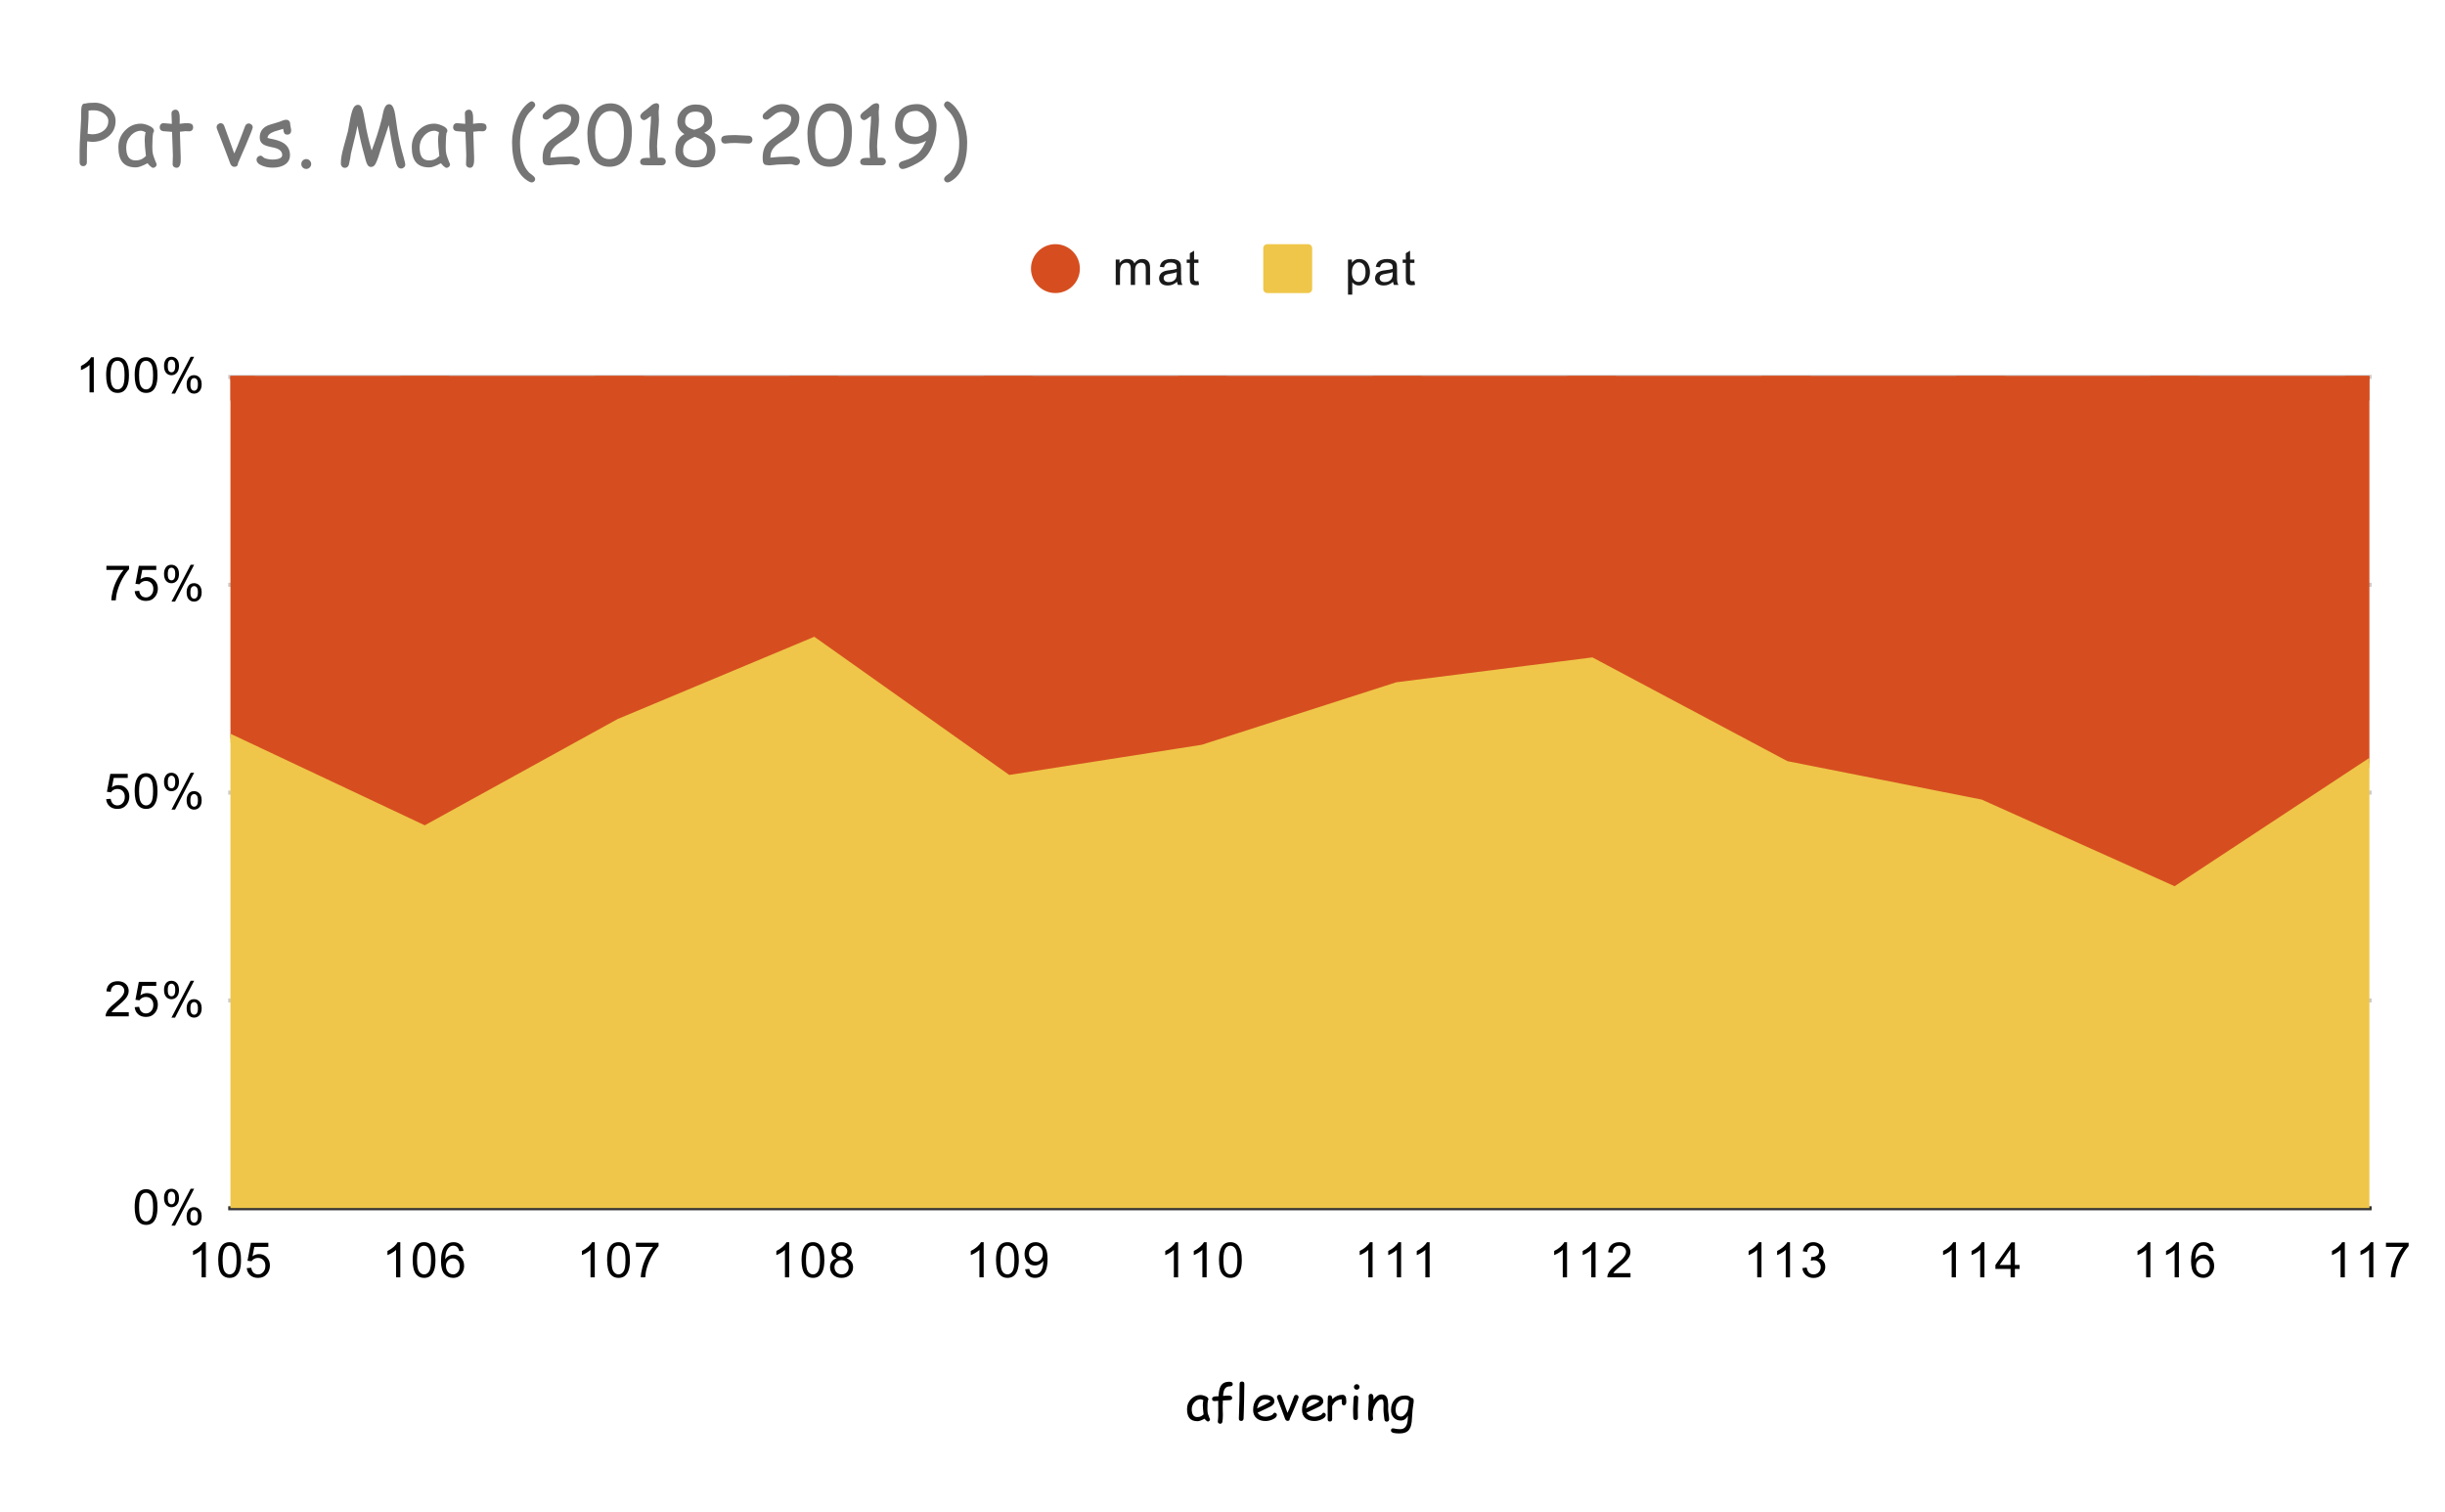 <svg version="1.1" viewBox="0.0 0.0 600.0 371.0" fill="none" stroke="none" stroke-linecap="square" stroke-miterlimit="10" width="600" height="371" xmlns:xlink="http://www.w3.org/1999/xlink" xmlns="http://www.w3.org/2000/svg"><path fill="#ffffff" d="M0 0L600.0 0L600.0 371.0L0 371.0L0 0Z" fill-rule="nonzero"/><path stroke="#333333" stroke-width="1.0" stroke-linecap="butt" d="M56.5 296.5L581.5 296.5" fill-rule="nonzero"/><path stroke="#cccccc" stroke-width="1.0" stroke-linecap="butt" d="M56.5 245.5L581.5 245.5" fill-rule="nonzero"/><path stroke="#cccccc" stroke-width="1.0" stroke-linecap="butt" d="M56.5 194.5L581.5 194.5" fill-rule="nonzero"/><path stroke="#cccccc" stroke-width="1.0" stroke-linecap="butt" d="M56.5 143.5L581.5 143.5" fill-rule="nonzero"/><path stroke="#cccccc" stroke-width="1.0" stroke-linecap="butt" d="M56.5 92.5L581.5 92.5" fill-rule="nonzero"/><clipPath id="id_0"><path d="M56.55 92.283L581.45 92.283L581.45 296.45L56.55 296.45L56.55 92.283Z" clip-rule="nonzero"/></clipPath><path fill="#efc649" clip-path="url(#id_0)" d="M56.55 181.16L104.268 203.647L151.986 177.359L199.705 157.396L247.423 191.218L295.141 183.742L342.859 168.412L390.577 162.353L438.295 187.738L486.014 197.179L533.732 218.608L581.45 187.176L581.45 296.45L533.732 296.45L486.014 296.45L438.295 296.45L390.577 296.45L342.859 296.45L295.141 296.45L247.423 296.45L199.705 296.45L151.986 296.45L104.268 296.45L56.55 296.45Z" fill-rule="nonzero"/><path fill="#d64e20" clip-path="url(#id_0)" d="M56.55 92.283L104.268 92.283L151.986 92.283L199.705 92.283L247.423 92.283L295.141 92.283L342.859 92.283L390.577 92.283L438.295 92.283L486.014 92.283L533.732 92.283L581.45 92.283L581.45 187.176L533.732 218.608L486.014 197.179L438.295 187.738L390.577 162.353L342.859 168.412L295.141 183.742L247.423 191.218L199.705 157.396L151.986 177.359L104.268 203.647L56.55 181.16Z" fill-rule="nonzero"/><path stroke="#efc649" stroke-width="2.0" stroke-linecap="butt" clip-path="url(#id_0)" d="M56.55 181.16L104.268 203.647L151.986 177.359L199.705 157.396L247.423 191.218L295.141 183.742L342.859 168.412L390.577 162.353L438.295 187.738L486.014 197.179L533.732 218.608L581.45 187.176" fill-rule="nonzero"/><path stroke="#d64e20" stroke-width="2.0" stroke-linecap="butt" clip-path="url(#id_0)" d="M56.55 92.283L104.268 92.283L151.986 92.283L199.705 92.283L247.423 92.283L295.141 92.283L342.859 92.283L390.577 92.283L438.295 92.283L486.014 92.283L533.732 92.283L581.45 92.283" fill-rule="nonzero"/><path fill="#000000" fill-opacity="0.0" clip-path="url(#id_0)" d="M59.55 181.16C59.55 182.816 58.207 184.16 56.55 184.16C54.893 184.16 53.55 182.816 53.55 181.16C53.55 179.503 54.893 178.16 56.55 178.16C58.207 178.16 59.55 179.503 59.55 181.16Z" fill-rule="nonzero"/><path fill="#000000" fill-opacity="0.0" clip-path="url(#id_0)" d="M107.268 203.647C107.268 205.304 105.925 206.647 104.268 206.647C102.611 206.647 101.268 205.304 101.268 203.647C101.268 201.99 102.611 200.647 104.268 200.647C105.925 200.647 107.268 201.99 107.268 203.647Z" fill-rule="nonzero"/><path fill="#000000" fill-opacity="0.0" clip-path="url(#id_0)" d="M154.986 177.359C154.986 179.016 153.643 180.359 151.986 180.359C150.33 180.359 148.986 179.016 148.986 177.359C148.986 175.702 150.33 174.359 151.986 174.359C153.643 174.359 154.986 175.702 154.986 177.359Z" fill-rule="nonzero"/><path fill="#000000" fill-opacity="0.0" clip-path="url(#id_0)" d="M202.705 157.396C202.705 159.053 201.361 160.396 199.705 160.396C198.048 160.396 196.705 159.053 196.705 157.396C196.705 155.739 198.048 154.396 199.705 154.396C201.361 154.396 202.705 155.739 202.705 157.396Z" fill-rule="nonzero"/><path fill="#000000" fill-opacity="0.0" clip-path="url(#id_0)" d="M250.423 191.218C250.423 192.874 249.08 194.218 247.423 194.218C245.766 194.218 244.423 192.874 244.423 191.218C244.423 189.561 245.766 188.218 247.423 188.218C249.08 188.218 250.423 189.561 250.423 191.218Z" fill-rule="nonzero"/><path fill="#000000" fill-opacity="0.0" clip-path="url(#id_0)" d="M298.141 183.742C298.141 185.398 296.798 186.742 295.141 186.742C293.484 186.742 292.141 185.398 292.141 183.742C292.141 182.085 293.484 180.742 295.141 180.742C296.798 180.742 298.141 182.085 298.141 183.742Z" fill-rule="nonzero"/><path fill="#000000" fill-opacity="0.0" clip-path="url(#id_0)" d="M345.859 168.412C345.859 170.069 344.516 171.412 342.859 171.412C341.202 171.412 339.859 170.069 339.859 168.412C339.859 166.755 341.202 165.412 342.859 165.412C344.516 165.412 345.859 166.755 345.859 168.412Z" fill-rule="nonzero"/><path fill="#000000" fill-opacity="0.0" clip-path="url(#id_0)" d="M393.577 162.353C393.577 164.01 392.234 165.353 390.577 165.353C388.92 165.353 387.577 164.01 387.577 162.353C387.577 160.696 388.92 159.353 390.577 159.353C392.234 159.353 393.577 160.696 393.577 162.353Z" fill-rule="nonzero"/><path fill="#000000" fill-opacity="0.0" clip-path="url(#id_0)" d="M441.295 187.738C441.295 189.395 439.952 190.738 438.295 190.738C436.639 190.738 435.295 189.395 435.295 187.738C435.295 186.081 436.639 184.738 438.295 184.738C439.952 184.738 441.295 186.081 441.295 187.738Z" fill-rule="nonzero"/><path fill="#000000" fill-opacity="0.0" clip-path="url(#id_0)" d="M489.014 197.179C489.014 198.836 487.671 200.179 486.014 200.179C484.357 200.179 483.014 198.836 483.014 197.179C483.014 195.522 484.357 194.179 486.014 194.179C487.671 194.179 489.014 195.522 489.014 197.179Z" fill-rule="nonzero"/><path fill="#000000" fill-opacity="0.0" clip-path="url(#id_0)" d="M536.732 218.608C536.732 220.265 535.389 221.608 533.732 221.608C532.075 221.608 530.732 220.265 530.732 218.608C530.732 216.951 532.075 215.608 533.732 215.608C535.389 215.608 536.732 216.951 536.732 218.608Z" fill-rule="nonzero"/><path fill="#000000" fill-opacity="0.0" clip-path="url(#id_0)" d="M584.45 187.176C584.45 188.833 583.107 190.176 581.45 190.176C579.793 190.176 578.45 188.833 578.45 187.176C578.45 185.519 579.793 184.176 581.45 184.176C583.107 184.176 584.45 185.519 584.45 187.176Z" fill-rule="nonzero"/><path fill="#d64e20" clip-path="url(#id_0)" d="M62.55 92.283C62.55 95.597 59.864 98.283 56.55 98.283C53.236 98.283 50.55 95.597 50.55 92.283C50.55 88.97 53.236 86.283 56.55 86.283C59.864 86.283 62.55 88.97 62.55 92.283Z" fill-rule="nonzero"/><path fill="#d64e20" clip-path="url(#id_0)" d="M110.268 92.283C110.268 95.597 107.582 98.283 104.268 98.283C100.954 98.283 98.268 95.597 98.268 92.283C98.268 88.97 100.954 86.283 104.268 86.283C107.582 86.283 110.268 88.97 110.268 92.283Z" fill-rule="nonzero"/><path fill="#d64e20" clip-path="url(#id_0)" d="M157.986 92.283C157.986 95.597 155.3 98.283 151.986 98.283C148.673 98.283 145.986 95.597 145.986 92.283C145.986 88.97 148.673 86.283 151.986 86.283C155.3 86.283 157.986 88.97 157.986 92.283Z" fill-rule="nonzero"/><path fill="#d64e20" clip-path="url(#id_0)" d="M205.705 92.283C205.705 95.597 203.018 98.283 199.705 98.283C196.391 98.283 193.705 95.597 193.705 92.283C193.705 88.97 196.391 86.283 199.705 86.283C203.018 86.283 205.705 88.97 205.705 92.283Z" fill-rule="nonzero"/><path fill="#d64e20" clip-path="url(#id_0)" d="M253.423 92.283C253.423 95.597 250.736 98.283 247.423 98.283C244.109 98.283 241.423 95.597 241.423 92.283C241.423 88.97 244.109 86.283 247.423 86.283C250.736 86.283 253.423 88.97 253.423 92.283Z" fill-rule="nonzero"/><path fill="#d64e20" clip-path="url(#id_0)" d="M301.141 92.283C301.141 95.597 298.455 98.283 295.141 98.283C291.827 98.283 289.141 95.597 289.141 92.283C289.141 88.97 291.827 86.283 295.141 86.283C298.455 86.283 301.141 88.97 301.141 92.283Z" fill-rule="nonzero"/><path fill="#d64e20" clip-path="url(#id_0)" d="M348.859 92.283C348.859 95.597 346.173 98.283 342.859 98.283C339.545 98.283 336.859 95.597 336.859 92.283C336.859 88.97 339.545 86.283 342.859 86.283C346.173 86.283 348.859 88.97 348.859 92.283Z" fill-rule="nonzero"/><path fill="#d64e20" clip-path="url(#id_0)" d="M396.577 92.283C396.577 95.597 393.891 98.283 390.577 98.283C387.264 98.283 384.577 95.597 384.577 92.283C384.577 88.97 387.264 86.283 390.577 86.283C393.891 86.283 396.577 88.97 396.577 92.283Z" fill-rule="nonzero"/><path fill="#d64e20" clip-path="url(#id_0)" d="M444.295 92.283C444.295 95.597 441.609 98.283 438.295 98.283C434.982 98.283 432.295 95.597 432.295 92.283C432.295 88.97 434.982 86.283 438.295 86.283C441.609 86.283 444.295 88.97 444.295 92.283Z" fill-rule="nonzero"/><path fill="#d64e20" clip-path="url(#id_0)" d="M492.014 92.283C492.014 95.597 489.327 98.283 486.014 98.283C482.7 98.283 480.014 95.597 480.014 92.283C480.014 88.97 482.7 86.283 486.014 86.283C489.327 86.283 492.014 88.97 492.014 92.283Z" fill-rule="nonzero"/><path fill="#d64e20" clip-path="url(#id_0)" d="M539.732 92.283C539.732 95.597 537.046 98.283 533.732 98.283C530.418 98.283 527.732 95.597 527.732 92.283C527.732 88.97 530.418 86.283 533.732 86.283C537.046 86.283 539.732 88.97 539.732 92.283Z" fill-rule="nonzero"/><path fill="#d64e20" clip-path="url(#id_0)" d="M587.45 92.283C587.45 95.597 584.764 98.283 581.45 98.283C578.136 98.283 575.45 95.597 575.45 92.283C575.45 88.97 578.136 86.283 581.45 86.283C584.764 86.283 587.45 88.97 587.45 92.283Z" fill-rule="nonzero"/><path fill="#000000" d="M296.391 348.841Q296.281 348.841 295.984 348.575Q295.719 348.341 295.594 348.153Q295.031 348.45 294.594 348.606Q294.172 348.762 293.891 348.762Q292.516 348.762 291.891 347.997Q291.297 347.262 291.297 345.762Q291.297 344.341 292.266 343.341Q293.25 342.325 294.609 342.325Q295.109 342.325 295.75 342.591Q296.547 342.919 296.547 343.387Q296.547 343.544 296.422 343.669Q296.375 343.887 296.328 344.403Q296.297 344.903 296.297 345.7Q296.297 346.434 296.391 346.856Q296.453 347.106 296.766 347.887Q296.812 347.997 296.906 348.2L296.938 348.294Q296.938 348.528 296.766 348.684Q296.609 348.841 296.391 348.841ZM295.172 344.762Q295.172 344.512 295.203 344.216Q295.234 343.919 295.297 343.591Q295.078 343.481 294.922 343.434Q294.781 343.372 294.688 343.372Q293.766 343.372 293.109 344.122Q292.453 344.856 292.453 345.825Q292.453 346.778 292.797 347.262Q293.141 347.747 293.812 347.747Q294.375 347.747 294.766 347.528Q294.984 347.419 295.359 347.091Q295.172 345.544 295.172 344.762ZM301.75 340.216Q300.328 340.216 300.172 342.184L300.141 342.544Q301.141 342.466 301.438 342.466Q302.375 342.466 302.375 343.059Q302.375 343.481 301.906 343.575Q301.719 343.606 301.438 343.606Q301.172 343.591 300.094 343.669L300.047 345.012Q300.047 345.372 300.062 346.106Q300.094 346.825 300.094 347.184Q300.094 348.294 299.969 348.919Q299.859 349.387 299.422 349.387Q299.188 349.387 299.016 349.231Q298.844 349.075 298.844 348.841Q298.844 348.794 298.859 348.731Q298.969 347.966 298.969 347.059L298.953 345.466L298.953 343.762Q298.219 343.825 298.031 343.825Q297.438 343.825 297.438 343.262Q297.438 342.684 298.469 342.653L299.031 342.637Q299.047 342.309 299.109 341.747Q299.266 340.434 299.766 339.825Q300.375 339.075 301.672 339.075Q302.516 339.075 302.516 339.653Q302.516 340.216 301.75 340.216ZM305.297 343.841L305.219 346.762Q305.219 347.216 305.172 348.122Q305.109 348.7 304.594 348.7Q304.016 348.7 304.016 348.106Q304.016 347.387 304.078 345.981Q304.156 344.559 304.156 343.841Q304.156 342.919 304.172 341.731Q304.203 340.528 304.203 339.606Q304.203 339.028 304.781 339.028Q305.359 339.028 305.359 339.606Q305.359 340.528 305.328 341.731Q305.297 342.919 305.297 343.841ZM310.547 348.716Q309.234 348.716 308.406 348.059Q307.516 347.325 307.516 346.012Q307.516 344.481 308.25 343.45Q309.047 342.325 310.391 342.325Q311.359 342.325 311.984 342.653Q312.734 343.059 312.734 343.903Q312.734 344.481 312.078 344.966Q311.781 345.169 310.828 345.622L308.594 346.684Q308.922 347.169 309.406 347.419Q309.906 347.653 310.547 347.653Q310.953 347.653 311.5 347.512Q312.188 347.309 312.391 346.997Q312.594 346.684 312.812 346.684Q313.031 346.684 313.188 346.841Q313.344 346.997 313.344 347.2Q313.344 347.856 312.297 348.325Q311.406 348.716 310.547 348.716ZM310.391 343.387Q309.672 343.387 309.203 343.934Q308.734 344.481 308.5 345.606L310.297 344.747Q311.359 344.231 311.812 343.856Q311.297 343.387 310.391 343.387ZM316.516 348.137Q316.5 348.684 315.984 348.684Q315.562 348.684 315.359 348.184L314.469 345.794L313.422 343.106Q313.359 342.966 313.359 342.841Q313.359 342.606 313.547 342.434Q313.734 342.262 313.969 342.262Q314.312 342.262 314.469 342.622L315.953 346.716Q316.406 345.778 317.062 343.997Q317.219 343.528 317.562 342.669Q317.75 342.294 318.078 342.294Q318.328 342.294 318.5 342.466Q318.688 342.637 318.688 342.872Q318.688 343.091 317.719 345.372L316.516 348.137ZM322.547 348.716Q321.234 348.716 320.406 348.059Q319.516 347.325 319.516 346.012Q319.516 344.481 320.25 343.45Q321.047 342.325 322.391 342.325Q323.359 342.325 323.984 342.653Q324.734 343.059 324.734 343.903Q324.734 344.481 324.078 344.966Q323.781 345.169 322.828 345.622L320.594 346.684Q320.922 347.169 321.406 347.419Q321.906 347.653 322.547 347.653Q322.953 347.653 323.5 347.512Q324.188 347.309 324.391 346.997Q324.594 346.684 324.812 346.684Q325.031 346.684 325.188 346.841Q325.344 346.997 325.344 347.2Q325.344 347.856 324.297 348.325Q323.406 348.716 322.547 348.716ZM322.391 343.387Q321.672 343.387 321.203 343.934Q320.734 344.481 320.5 345.606L322.297 344.747Q323.359 344.231 323.812 343.856Q323.297 343.387 322.391 343.387ZM330.375 344.122Q330.328 344.856 329.781 344.856Q329.281 344.856 329.281 344.278Q329.281 344.153 329.266 343.856L329.25 343.372Q328.328 343.481 327.766 343.887Q327.25 344.278 326.906 345.044L326.906 348.247Q326.906 348.841 326.328 348.841Q325.812 348.841 325.812 348.247L325.812 344.137Q325.812 343.95 325.828 343.559Q325.844 343.169 325.844 342.981Q325.844 342.387 326.359 342.387Q326.938 342.387 326.938 343.356Q328.062 342.278 329.438 342.278Q329.906 342.278 330.141 342.637Q330.375 342.981 330.375 343.716Q330.375 344.012 330.375 344.122ZM332.938 341.028Q332.656 341.028 332.453 340.841Q332.25 340.637 332.25 340.356Q332.25 340.075 332.453 339.872Q332.656 339.669 332.938 339.669Q333.219 339.669 333.422 339.872Q333.625 340.075 333.625 340.356Q333.625 340.637 333.422 340.841Q333.219 341.028 332.938 341.028ZM333.203 345.794Q333.203 346.137 333.219 346.841Q333.234 347.544 333.234 347.887Q333.234 348.153 333.078 348.325Q332.922 348.481 332.672 348.481Q332.406 348.481 332.25 348.325Q332.094 348.153 332.094 347.887Q332.094 347.544 332.062 346.841Q332.047 346.137 332.047 345.794Q332.047 345.231 332.109 344.419Q332.172 343.591 332.172 343.044Q332.172 342.778 332.328 342.622Q332.484 342.45 332.734 342.45Q333.0 342.45 333.156 342.622Q333.312 342.778 333.312 343.044Q333.312 343.591 333.25 344.419Q333.203 345.231 333.203 345.794ZM340.312 348.872Q339.812 348.872 339.734 348.309L339.578 347.028Q339.5 346.341 339.5 345.747Q339.5 345.591 339.516 345.2Q339.531 344.794 339.531 344.637Q339.531 343.372 339.062 343.372Q338.406 343.372 337.812 344.153Q337.281 344.856 336.969 345.934Q336.953 346.169 336.922 346.512Q336.875 346.809 336.875 347.091Q336.875 347.262 336.906 347.622Q336.953 347.966 336.953 348.137Q336.953 348.403 336.781 348.559Q336.625 348.731 336.375 348.731Q336.125 348.731 335.953 348.559Q335.797 348.403 335.797 348.137Q335.797 347.966 335.766 347.622Q335.734 347.262 335.734 347.091Q335.734 346.481 335.812 345.419Q335.891 344.341 335.891 343.731Q335.891 343.544 335.875 343.184Q335.859 342.809 335.859 342.622Q335.859 342.372 336.016 342.216Q336.188 342.044 336.438 342.044Q336.969 342.044 337.031 342.809L337.047 343.497Q338.031 342.184 339.062 342.184Q340.0 342.184 340.375 343.012Q340.625 343.559 340.656 344.637L340.656 345.231L340.641 345.778Q340.641 346.262 340.766 347.044Q340.891 347.809 340.891 348.278Q340.891 348.544 340.719 348.7Q340.562 348.872 340.312 348.872ZM346.641 345.919L346.5 347.887Q346.469 349.059 346.266 349.809Q346.0 350.762 345.422 351.216Q344.719 351.762 343.391 351.762Q342.609 351.762 342.078 351.653Q341.344 351.497 341.344 351.044Q341.344 350.512 341.844 350.512Q342.062 350.512 342.547 350.622Q343.047 350.731 343.641 350.716Q344.766 350.7 345.203 349.622Q345.484 348.903 345.5 347.419Q345.172 348.012 344.734 348.309Q344.312 348.591 343.75 348.591Q342.688 348.591 342.016 347.872Q341.359 347.153 341.359 345.997Q341.359 344.419 342.266 343.45Q343.203 342.45 344.812 342.45Q345.359 342.45 345.719 342.591Q346.094 342.731 346.297 343.012Q346.922 343.028 346.922 343.716Q346.922 344.122 346.797 344.825Q346.656 345.637 346.641 345.919ZM344.75 343.387Q343.641 343.387 343.031 344.153Q342.484 344.841 342.484 345.919Q342.484 346.762 342.812 347.2Q343.141 347.622 343.781 347.622Q344.375 347.622 344.922 346.95Q345.438 346.341 345.5 345.731Q345.625 345.091 345.766 343.747Q345.531 343.559 345.281 343.481Q345.031 343.387 344.75 343.387Z" fill-rule="nonzero"/><path fill="#000000" d="M33.05 296.216Q33.05 294.684 33.362 293.762Q33.675 292.825 34.284 292.325Q34.909 291.825 35.847 291.825Q36.534 291.825 37.05 292.106Q37.581 292.387 37.925 292.919Q38.269 293.434 38.456 294.184Q38.644 294.934 38.644 296.216Q38.644 297.731 38.331 298.653Q38.034 299.575 37.409 300.091Q36.8 300.591 35.847 300.591Q34.612 300.591 33.894 299.7Q33.05 298.637 33.05 296.216ZM34.128 296.216Q34.128 298.325 34.628 299.028Q35.128 299.731 35.847 299.731Q36.581 299.731 37.066 299.028Q37.566 298.325 37.566 296.216Q37.566 294.091 37.066 293.403Q36.581 292.7 35.831 292.7Q35.112 292.7 34.675 293.309Q34.128 294.091 34.128 296.216ZM40.253 293.919Q40.253 292.997 40.706 292.356Q41.175 291.716 42.05 291.716Q42.862 291.716 43.394 292.294Q43.925 292.872 43.925 293.981Q43.925 295.075 43.378 295.669Q42.847 296.247 42.066 296.247Q41.284 296.247 40.769 295.669Q40.253 295.091 40.253 293.919ZM42.081 292.434Q41.691 292.434 41.425 292.778Q41.175 293.122 41.175 294.028Q41.175 294.856 41.425 295.2Q41.691 295.528 42.081 295.528Q42.487 295.528 42.737 295.184Q43.003 294.841 43.003 293.95Q43.003 293.106 42.737 292.778Q42.472 292.434 42.081 292.434ZM42.081 300.762L46.784 291.716L47.644 291.716L42.956 300.762L42.081 300.762ZM45.8 298.434Q45.8 297.512 46.253 296.872Q46.722 296.231 47.612 296.231Q48.425 296.231 48.956 296.809Q49.487 297.372 49.487 298.497Q49.487 299.591 48.941 300.184Q48.409 300.762 47.612 300.762Q46.847 300.762 46.316 300.184Q45.8 299.606 45.8 298.434ZM47.644 296.95Q47.237 296.95 46.972 297.294Q46.722 297.637 46.722 298.544Q46.722 299.356 46.987 299.7Q47.253 300.044 47.644 300.044Q48.034 300.044 48.3 299.7Q48.566 299.356 48.566 298.45Q48.566 297.622 48.3 297.294Q48.034 296.95 47.644 296.95Z" fill-rule="nonzero"/><path fill="#000000" d="M31.597 248.393L31.597 249.408L25.909 249.408Q25.909 249.033 26.034 248.674Q26.253 248.096 26.722 247.533Q27.206 246.971 28.113 246.236Q29.519 245.08 30.003 244.408Q30.503 243.736 30.503 243.143Q30.503 242.518 30.05 242.096Q29.597 241.658 28.878 241.658Q28.113 241.658 27.659 242.111Q27.206 242.565 27.191 243.377L26.113 243.268Q26.222 242.049 26.941 241.424Q27.675 240.783 28.909 240.783Q30.144 240.783 30.863 241.471Q31.581 242.158 31.581 243.174Q31.581 243.69 31.363 244.19Q31.159 244.674 30.659 245.236Q30.175 245.783 29.05 246.736Q28.097 247.533 27.816 247.83Q27.55 248.111 27.378 248.393L31.597 248.393ZM33.05 247.158L34.159 247.065Q34.284 247.877 34.722 248.283Q35.175 248.69 35.816 248.69Q36.566 248.69 37.097 248.111Q37.628 247.533 37.628 246.596Q37.628 245.69 37.112 245.174Q36.612 244.643 35.784 244.643Q35.284 244.643 34.862 244.877Q34.456 245.111 34.222 245.471L33.237 245.346L34.066 240.94L38.347 240.94L38.347 241.94L34.909 241.94L34.456 244.252Q35.222 243.705 36.066 243.705Q37.191 243.705 37.956 244.486Q38.737 245.268 38.737 246.502Q38.737 247.658 38.066 248.518Q37.237 249.549 35.816 249.549Q34.644 249.549 33.894 248.893Q33.159 248.236 33.05 247.158ZM40.253 242.877Q40.253 241.955 40.706 241.315Q41.175 240.674 42.05 240.674Q42.862 240.674 43.394 241.252Q43.925 241.83 43.925 242.94Q43.925 244.033 43.378 244.627Q42.847 245.205 42.066 245.205Q41.284 245.205 40.769 244.627Q40.253 244.049 40.253 242.877ZM42.081 241.393Q41.691 241.393 41.425 241.736Q41.175 242.08 41.175 242.986Q41.175 243.815 41.425 244.158Q41.691 244.486 42.081 244.486Q42.487 244.486 42.737 244.143Q43.003 243.799 43.003 242.908Q43.003 242.065 42.737 241.736Q42.472 241.393 42.081 241.393ZM42.081 249.721L46.784 240.674L47.644 240.674L42.956 249.721L42.081 249.721ZM45.8 247.393Q45.8 246.471 46.253 245.83Q46.722 245.19 47.612 245.19Q48.425 245.19 48.956 245.768Q49.487 246.33 49.487 247.455Q49.487 248.549 48.941 249.143Q48.409 249.721 47.612 249.721Q46.847 249.721 46.316 249.143Q45.8 248.565 45.8 247.393ZM47.644 245.908Q47.237 245.908 46.972 246.252Q46.722 246.596 46.722 247.502Q46.722 248.315 46.987 248.658Q47.253 249.002 47.644 249.002Q48.034 249.002 48.3 248.658Q48.566 248.315 48.566 247.408Q48.566 246.58 48.3 246.252Q48.034 245.908 47.644 245.908Z" fill-rule="nonzero"/><path fill="#000000" d="M26.05 196.117L27.159 196.023Q27.284 196.835 27.722 197.242Q28.175 197.648 28.816 197.648Q29.566 197.648 30.097 197.07Q30.628 196.492 30.628 195.554Q30.628 194.648 30.113 194.132Q29.613 193.601 28.784 193.601Q28.284 193.601 27.863 193.835Q27.456 194.07 27.222 194.429L26.238 194.304L27.066 189.898L31.347 189.898L31.347 190.898L27.909 190.898L27.456 193.21Q28.222 192.664 29.066 192.664Q30.191 192.664 30.956 193.445Q31.738 194.226 31.738 195.46Q31.738 196.617 31.066 197.476Q30.238 198.507 28.816 198.507Q27.644 198.507 26.894 197.851Q26.159 197.195 26.05 196.117ZM33.05 194.132Q33.05 192.601 33.362 191.679Q33.675 190.742 34.284 190.242Q34.909 189.742 35.847 189.742Q36.534 189.742 37.05 190.023Q37.581 190.304 37.925 190.835Q38.269 191.351 38.456 192.101Q38.644 192.851 38.644 194.132Q38.644 195.648 38.331 196.57Q38.034 197.492 37.409 198.007Q36.8 198.507 35.847 198.507Q34.612 198.507 33.894 197.617Q33.05 196.554 33.05 194.132ZM34.128 194.132Q34.128 196.242 34.628 196.945Q35.128 197.648 35.847 197.648Q36.581 197.648 37.066 196.945Q37.566 196.242 37.566 194.132Q37.566 192.007 37.066 191.32Q36.581 190.617 35.831 190.617Q35.112 190.617 34.675 191.226Q34.128 192.007 34.128 194.132ZM40.253 191.835Q40.253 190.914 40.706 190.273Q41.175 189.632 42.05 189.632Q42.862 189.632 43.394 190.21Q43.925 190.789 43.925 191.898Q43.925 192.992 43.378 193.585Q42.847 194.164 42.066 194.164Q41.284 194.164 40.769 193.585Q40.253 193.007 40.253 191.835ZM42.081 190.351Q41.691 190.351 41.425 190.695Q41.175 191.039 41.175 191.945Q41.175 192.773 41.425 193.117Q41.691 193.445 42.081 193.445Q42.487 193.445 42.737 193.101Q43.003 192.757 43.003 191.867Q43.003 191.023 42.737 190.695Q42.472 190.351 42.081 190.351ZM42.081 198.679L46.784 189.632L47.644 189.632L42.956 198.679L42.081 198.679ZM45.8 196.351Q45.8 195.429 46.253 194.789Q46.722 194.148 47.612 194.148Q48.425 194.148 48.956 194.726Q49.487 195.289 49.487 196.414Q49.487 197.507 48.941 198.101Q48.409 198.679 47.612 198.679Q46.847 198.679 46.316 198.101Q45.8 197.523 45.8 196.351ZM47.644 194.867Q47.237 194.867 46.972 195.21Q46.722 195.554 46.722 196.46Q46.722 197.273 46.987 197.617Q47.253 197.96 47.644 197.96Q48.034 197.96 48.3 197.617Q48.566 197.273 48.566 196.367Q48.566 195.539 48.3 195.21Q48.034 194.867 47.644 194.867Z" fill-rule="nonzero"/><path fill="#000000" d="M26.113 139.856L26.113 138.841L31.675 138.841L31.675 139.669Q30.863 140.544 30.05 141.997Q29.253 143.434 28.816 144.966Q28.488 146.044 28.409 147.325L27.316 147.325Q27.331 146.309 27.706 144.872Q28.097 143.434 28.8 142.106Q29.519 140.778 30.331 139.856L26.113 139.856ZM33.05 145.075L34.159 144.981Q34.284 145.794 34.722 146.2Q35.175 146.606 35.816 146.606Q36.566 146.606 37.097 146.028Q37.628 145.45 37.628 144.512Q37.628 143.606 37.112 143.091Q36.612 142.559 35.784 142.559Q35.284 142.559 34.862 142.794Q34.456 143.028 34.222 143.387L33.237 143.262L34.066 138.856L38.347 138.856L38.347 139.856L34.909 139.856L34.456 142.169Q35.222 141.622 36.066 141.622Q37.191 141.622 37.956 142.403Q38.737 143.184 38.737 144.419Q38.737 145.575 38.066 146.434Q37.237 147.466 35.816 147.466Q34.644 147.466 33.894 146.809Q33.159 146.153 33.05 145.075ZM40.253 140.794Q40.253 139.872 40.706 139.231Q41.175 138.591 42.05 138.591Q42.862 138.591 43.394 139.169Q43.925 139.747 43.925 140.856Q43.925 141.95 43.378 142.544Q42.847 143.122 42.066 143.122Q41.284 143.122 40.769 142.544Q40.253 141.966 40.253 140.794ZM42.081 139.309Q41.691 139.309 41.425 139.653Q41.175 139.997 41.175 140.903Q41.175 141.731 41.425 142.075Q41.691 142.403 42.081 142.403Q42.487 142.403 42.737 142.059Q43.003 141.716 43.003 140.825Q43.003 139.981 42.737 139.653Q42.472 139.309 42.081 139.309ZM42.081 147.637L46.784 138.591L47.644 138.591L42.956 147.637L42.081 147.637ZM45.8 145.309Q45.8 144.387 46.253 143.747Q46.722 143.106 47.612 143.106Q48.425 143.106 48.956 143.684Q49.487 144.247 49.487 145.372Q49.487 146.466 48.941 147.059Q48.409 147.637 47.612 147.637Q46.847 147.637 46.316 147.059Q45.8 146.481 45.8 145.309ZM47.644 143.825Q47.237 143.825 46.972 144.169Q46.722 144.512 46.722 145.419Q46.722 146.231 46.987 146.575Q47.253 146.919 47.644 146.919Q48.034 146.919 48.3 146.575Q48.566 146.231 48.566 145.325Q48.566 144.497 48.3 144.169Q48.034 143.825 47.644 143.825Z" fill-rule="nonzero"/><path fill="#000000" d="M23.019 96.283L21.972 96.283L21.972 89.565Q21.581 89.924 20.956 90.299Q20.347 90.658 19.863 90.83L19.863 89.815Q20.738 89.393 21.394 88.815Q22.066 88.221 22.347 87.658L23.019 87.658L23.019 96.283ZM26.05 92.049Q26.05 90.518 26.363 89.596Q26.675 88.658 27.284 88.158Q27.909 87.658 28.847 87.658Q29.534 87.658 30.05 87.94Q30.581 88.221 30.925 88.752Q31.269 89.268 31.456 90.018Q31.644 90.768 31.644 92.049Q31.644 93.565 31.331 94.486Q31.034 95.408 30.409 95.924Q29.8 96.424 28.847 96.424Q27.613 96.424 26.894 95.533Q26.05 94.471 26.05 92.049ZM27.128 92.049Q27.128 94.158 27.628 94.861Q28.128 95.565 28.847 95.565Q29.581 95.565 30.066 94.861Q30.566 94.158 30.566 92.049Q30.566 89.924 30.066 89.236Q29.581 88.533 28.831 88.533Q28.113 88.533 27.675 89.143Q27.128 89.924 27.128 92.049ZM33.05 92.049Q33.05 90.518 33.362 89.596Q33.675 88.658 34.284 88.158Q34.909 87.658 35.847 87.658Q36.534 87.658 37.05 87.94Q37.581 88.221 37.925 88.752Q38.269 89.268 38.456 90.018Q38.644 90.768 38.644 92.049Q38.644 93.565 38.331 94.486Q38.034 95.408 37.409 95.924Q36.8 96.424 35.847 96.424Q34.612 96.424 33.894 95.533Q33.05 94.471 33.05 92.049ZM34.128 92.049Q34.128 94.158 34.628 94.861Q35.128 95.565 35.847 95.565Q36.581 95.565 37.066 94.861Q37.566 94.158 37.566 92.049Q37.566 89.924 37.066 89.236Q36.581 88.533 35.831 88.533Q35.112 88.533 34.675 89.143Q34.128 89.924 34.128 92.049ZM40.253 89.752Q40.253 88.83 40.706 88.19Q41.175 87.549 42.05 87.549Q42.862 87.549 43.394 88.127Q43.925 88.705 43.925 89.815Q43.925 90.908 43.378 91.502Q42.847 92.08 42.066 92.08Q41.284 92.08 40.769 91.502Q40.253 90.924 40.253 89.752ZM42.081 88.268Q41.691 88.268 41.425 88.611Q41.175 88.955 41.175 89.861Q41.175 90.69 41.425 91.033Q41.691 91.361 42.081 91.361Q42.487 91.361 42.737 91.018Q43.003 90.674 43.003 89.783Q43.003 88.94 42.737 88.611Q42.472 88.268 42.081 88.268ZM42.081 96.596L46.784 87.549L47.644 87.549L42.956 96.596L42.081 96.596ZM45.8 94.268Q45.8 93.346 46.253 92.705Q46.722 92.065 47.612 92.065Q48.425 92.065 48.956 92.643Q49.487 93.205 49.487 94.33Q49.487 95.424 48.941 96.018Q48.409 96.596 47.612 96.596Q46.847 96.596 46.316 96.018Q45.8 95.44 45.8 94.268ZM47.644 92.783Q47.237 92.783 46.972 93.127Q46.722 93.471 46.722 94.377Q46.722 95.19 46.987 95.533Q47.253 95.877 47.644 95.877Q48.034 95.877 48.3 95.533Q48.566 95.19 48.566 94.283Q48.566 93.455 48.3 93.127Q48.034 92.783 47.644 92.783Z" fill-rule="nonzero"/><path fill="#000000" d="M50.519 313.45L49.472 313.45L49.472 306.731Q49.081 307.091 48.456 307.466Q47.847 307.825 47.362 307.997L47.362 306.981Q48.237 306.559 48.894 305.981Q49.566 305.387 49.847 304.825L50.519 304.825L50.519 313.45ZM53.55 309.216Q53.55 307.684 53.862 306.762Q54.175 305.825 54.784 305.325Q55.409 304.825 56.347 304.825Q57.034 304.825 57.55 305.106Q58.081 305.387 58.425 305.919Q58.769 306.434 58.956 307.184Q59.144 307.934 59.144 309.216Q59.144 310.731 58.831 311.653Q58.534 312.575 57.909 313.091Q57.3 313.591 56.347 313.591Q55.112 313.591 54.394 312.7Q53.55 311.637 53.55 309.216ZM54.628 309.216Q54.628 311.325 55.128 312.028Q55.628 312.731 56.347 312.731Q57.081 312.731 57.566 312.028Q58.066 311.325 58.066 309.216Q58.066 307.091 57.566 306.403Q57.081 305.7 56.331 305.7Q55.612 305.7 55.175 306.309Q54.628 307.091 54.628 309.216ZM60.55 311.2L61.659 311.106Q61.784 311.919 62.222 312.325Q62.675 312.731 63.316 312.731Q64.066 312.731 64.597 312.153Q65.128 311.575 65.128 310.637Q65.128 309.731 64.612 309.216Q64.112 308.684 63.284 308.684Q62.784 308.684 62.362 308.919Q61.956 309.153 61.722 309.512L60.737 309.387L61.566 304.981L65.847 304.981L65.847 305.981L62.409 305.981L61.956 308.294Q62.722 307.747 63.566 307.747Q64.691 307.747 65.456 308.528Q66.237 309.309 66.237 310.544Q66.237 311.7 65.566 312.559Q64.737 313.591 63.316 313.591Q62.144 313.591 61.394 312.934Q60.659 312.278 60.55 311.2Z" fill-rule="nonzero"/><path fill="#000000" d="M98.237 313.45L97.19 313.45L97.19 306.731Q96.799 307.091 96.174 307.466Q95.565 307.825 95.081 307.997L95.081 306.981Q95.956 306.559 96.612 305.981Q97.284 305.387 97.565 304.825L98.237 304.825L98.237 313.45ZM101.268 309.216Q101.268 307.684 101.581 306.762Q101.893 305.825 102.503 305.325Q103.128 304.825 104.065 304.825Q104.753 304.825 105.268 305.106Q105.799 305.387 106.143 305.919Q106.487 306.434 106.674 307.184Q106.862 307.934 106.862 309.216Q106.862 310.731 106.549 311.653Q106.253 312.575 105.628 313.091Q105.018 313.591 104.065 313.591Q102.831 313.591 102.112 312.7Q101.268 311.637 101.268 309.216ZM102.346 309.216Q102.346 311.325 102.846 312.028Q103.346 312.731 104.065 312.731Q104.799 312.731 105.284 312.028Q105.784 311.325 105.784 309.216Q105.784 307.091 105.284 306.403Q104.799 305.7 104.049 305.7Q103.331 305.7 102.893 306.309Q102.346 307.091 102.346 309.216ZM113.737 306.966L112.69 307.044Q112.549 306.419 112.299 306.137Q111.862 305.684 111.237 305.684Q110.737 305.684 110.346 305.966Q109.862 306.341 109.565 307.044Q109.284 307.731 109.268 309.012Q109.643 308.434 110.19 308.153Q110.753 307.872 111.362 307.872Q112.409 307.872 113.143 308.653Q113.893 309.434 113.893 310.653Q113.893 311.466 113.534 312.169Q113.19 312.856 112.581 313.231Q111.971 313.591 111.206 313.591Q109.878 313.591 109.049 312.622Q108.221 311.653 108.221 309.434Q108.221 306.934 109.143 305.809Q109.94 304.825 111.299 304.825Q112.315 304.825 112.956 305.403Q113.612 305.966 113.737 306.966ZM109.44 310.669Q109.44 311.216 109.659 311.716Q109.893 312.2 110.299 312.466Q110.721 312.731 111.19 312.731Q111.846 312.731 112.331 312.2Q112.815 311.653 112.815 310.731Q112.815 309.841 112.331 309.325Q111.862 308.809 111.143 308.809Q110.424 308.809 109.924 309.325Q109.44 309.841 109.44 310.669Z" fill-rule="nonzero"/><path fill="#000000" d="M145.955 313.45L144.908 313.45L144.908 306.731Q144.518 307.091 143.893 307.466Q143.283 307.825 142.799 307.997L142.799 306.981Q143.674 306.559 144.33 305.981Q145.002 305.387 145.283 304.825L145.955 304.825L145.955 313.45ZM148.986 309.216Q148.986 307.684 149.299 306.762Q149.611 305.825 150.221 305.325Q150.846 304.825 151.783 304.825Q152.471 304.825 152.986 305.106Q153.518 305.387 153.861 305.919Q154.205 306.434 154.393 307.184Q154.58 307.934 154.58 309.216Q154.58 310.731 154.268 311.653Q153.971 312.575 153.346 313.091Q152.736 313.591 151.783 313.591Q150.549 313.591 149.83 312.7Q148.986 311.637 148.986 309.216ZM150.064 309.216Q150.064 311.325 150.564 312.028Q151.064 312.731 151.783 312.731Q152.518 312.731 153.002 312.028Q153.502 311.325 153.502 309.216Q153.502 307.091 153.002 306.403Q152.518 305.7 151.768 305.7Q151.049 305.7 150.611 306.309Q150.064 307.091 150.064 309.216ZM156.049 305.981L156.049 304.966L161.611 304.966L161.611 305.794Q160.799 306.669 159.986 308.122Q159.189 309.559 158.752 311.091Q158.424 312.169 158.346 313.45L157.252 313.45Q157.268 312.434 157.643 310.997Q158.033 309.559 158.736 308.231Q159.455 306.903 160.268 305.981L156.049 305.981Z" fill-rule="nonzero"/><path fill="#000000" d="M193.673 313.45L192.626 313.45L192.626 306.731Q192.236 307.091 191.611 307.466Q191.001 307.825 190.517 307.997L190.517 306.981Q191.392 306.559 192.048 305.981Q192.72 305.387 193.001 304.825L193.673 304.825L193.673 313.45ZM196.705 309.216Q196.705 307.684 197.017 306.762Q197.33 305.825 197.939 305.325Q198.564 304.825 199.501 304.825Q200.189 304.825 200.705 305.106Q201.236 305.387 201.58 305.919Q201.923 306.434 202.111 307.184Q202.298 307.934 202.298 309.216Q202.298 310.731 201.986 311.653Q201.689 312.575 201.064 313.091Q200.455 313.591 199.501 313.591Q198.267 313.591 197.548 312.7Q196.705 311.637 196.705 309.216ZM197.783 309.216Q197.783 311.325 198.283 312.028Q198.783 312.731 199.501 312.731Q200.236 312.731 200.72 312.028Q201.22 311.325 201.22 309.216Q201.22 307.091 200.72 306.403Q200.236 305.7 199.486 305.7Q198.767 305.7 198.33 306.309Q197.783 307.091 197.783 309.216ZM205.33 308.794Q204.673 308.544 204.345 308.106Q204.033 307.653 204.033 307.044Q204.033 306.106 204.705 305.466Q205.392 304.825 206.501 304.825Q207.626 304.825 208.314 305.481Q209.001 306.137 209.001 307.075Q209.001 307.669 208.689 308.106Q208.376 308.544 207.736 308.794Q208.533 309.044 208.939 309.622Q209.345 310.2 209.345 310.997Q209.345 312.091 208.564 312.841Q207.798 313.591 206.517 313.591Q205.251 313.591 204.47 312.841Q203.689 312.091 203.689 310.966Q203.689 310.122 204.111 309.559Q204.548 308.997 205.33 308.794ZM205.111 306.997Q205.111 307.606 205.501 307.997Q205.908 308.387 206.533 308.387Q207.142 308.387 207.533 308.012Q207.923 307.622 207.923 307.059Q207.923 306.481 207.517 306.091Q207.111 305.684 206.517 305.684Q205.908 305.684 205.501 306.075Q205.111 306.466 205.111 306.997ZM204.783 310.966Q204.783 311.419 204.986 311.841Q205.205 312.262 205.626 312.497Q206.048 312.731 206.533 312.731Q207.283 312.731 207.767 312.247Q208.267 311.762 208.267 311.012Q208.267 310.247 207.767 309.747Q207.267 309.247 206.501 309.247Q205.751 309.247 205.267 309.747Q204.783 310.231 204.783 310.966Z" fill-rule="nonzero"/><path fill="#000000" d="M241.391 313.45L240.345 313.45L240.345 306.731Q239.954 307.091 239.329 307.466Q238.72 307.825 238.235 307.997L238.235 306.981Q239.11 306.559 239.766 305.981Q240.438 305.387 240.72 304.825L241.391 304.825L241.391 313.45ZM244.423 309.216Q244.423 307.684 244.735 306.762Q245.048 305.825 245.657 305.325Q246.282 304.825 247.22 304.825Q247.907 304.825 248.423 305.106Q248.954 305.387 249.298 305.919Q249.641 306.434 249.829 307.184Q250.016 307.934 250.016 309.216Q250.016 310.731 249.704 311.653Q249.407 312.575 248.782 313.091Q248.173 313.591 247.22 313.591Q245.985 313.591 245.266 312.7Q244.423 311.637 244.423 309.216ZM245.501 309.216Q245.501 311.325 246.001 312.028Q246.501 312.731 247.22 312.731Q247.954 312.731 248.438 312.028Q248.938 311.325 248.938 309.216Q248.938 307.091 248.438 306.403Q247.954 305.7 247.204 305.7Q246.485 305.7 246.048 306.309Q245.501 307.091 245.501 309.216ZM251.579 311.466L252.595 311.372Q252.72 312.091 253.079 312.419Q253.454 312.731 254.016 312.731Q254.501 312.731 254.86 312.512Q255.235 312.278 255.47 311.919Q255.704 311.544 255.86 310.919Q256.016 310.278 256.016 309.622Q256.016 309.544 256.016 309.403Q255.704 309.903 255.157 310.231Q254.61 310.544 253.97 310.544Q252.891 310.544 252.157 309.778Q251.423 308.997 251.423 307.731Q251.423 306.419 252.188 305.622Q252.97 304.825 254.126 304.825Q254.954 304.825 255.641 305.278Q256.345 305.731 256.704 306.575Q257.063 307.403 257.063 308.981Q257.063 310.622 256.704 311.606Q256.36 312.575 255.641 313.091Q254.938 313.591 254.001 313.591Q252.985 313.591 252.345 313.044Q251.704 312.481 251.579 311.466ZM255.891 307.669Q255.891 306.762 255.407 306.231Q254.938 305.7 254.251 305.7Q253.548 305.7 253.016 306.278Q252.501 306.841 252.501 307.762Q252.501 308.575 253.001 309.091Q253.501 309.606 254.22 309.606Q254.954 309.606 255.423 309.091Q255.891 308.575 255.891 307.669Z" fill-rule="nonzero"/><path fill="#000000" d="M289.11 313.45L288.063 313.45L288.063 306.731Q287.672 307.091 287.047 307.466Q286.438 307.825 285.953 307.997L285.953 306.981Q286.828 306.559 287.485 305.981Q288.157 305.387 288.438 304.825L289.11 304.825L289.11 313.45ZM296.11 313.45L295.063 313.45L295.063 306.731Q294.672 307.091 294.047 307.466Q293.438 307.825 292.953 307.997L292.953 306.981Q293.828 306.559 294.485 305.981Q295.157 305.387 295.438 304.825L296.11 304.825L296.11 313.45ZM299.141 309.216Q299.141 307.684 299.453 306.762Q299.766 305.825 300.375 305.325Q301 304.825 301.938 304.825Q302.625 304.825 303.141 305.106Q303.672 305.387 304.016 305.919Q304.36 306.434 304.547 307.184Q304.735 307.934 304.735 309.216Q304.735 310.731 304.422 311.653Q304.125 312.575 303.5 313.091Q302.891 313.591 301.938 313.591Q300.703 313.591 299.985 312.7Q299.141 311.637 299.141 309.216ZM300.219 309.216Q300.219 311.325 300.719 312.028Q301.219 312.731 301.938 312.731Q302.672 312.731 303.157 312.028Q303.657 311.325 303.657 309.216Q303.657 307.091 303.157 306.403Q302.672 305.7 301.922 305.7Q301.203 305.7 300.766 306.309Q300.219 307.091 300.219 309.216Z" fill-rule="nonzero"/><path fill="#000000" d="M336.828 313.45L335.781 313.45L335.781 306.731Q335.39 307.091 334.765 307.466Q334.156 307.825 333.672 307.997L333.672 306.981Q334.547 306.559 335.203 305.981Q335.875 305.387 336.156 304.825L336.828 304.825L336.828 313.45ZM343.828 313.45L342.781 313.45L342.781 306.731Q342.39 307.091 341.765 307.466Q341.156 307.825 340.672 307.997L340.672 306.981Q341.547 306.559 342.203 305.981Q342.875 305.387 343.156 304.825L343.828 304.825L343.828 313.45ZM350.828 313.45L349.781 313.45L349.781 306.731Q349.39 307.091 348.765 307.466Q348.156 307.825 347.672 307.997L347.672 306.981Q348.547 306.559 349.203 305.981Q349.875 305.387 350.156 304.825L350.828 304.825L350.828 313.45Z" fill-rule="nonzero"/><path fill="#000000" d="M384.546 313.45L383.499 313.45L383.499 306.731Q383.109 307.091 382.484 307.466Q381.874 307.825 381.39 307.997L381.39 306.981Q382.265 306.559 382.921 305.981Q383.593 305.387 383.874 304.825L384.546 304.825L384.546 313.45ZM391.546 313.45L390.499 313.45L390.499 306.731Q390.109 307.091 389.484 307.466Q388.874 307.825 388.39 307.997L388.39 306.981Q389.265 306.559 389.921 305.981Q390.593 305.387 390.874 304.825L391.546 304.825L391.546 313.45ZM400.124 312.434L400.124 313.45L394.437 313.45Q394.437 313.075 394.562 312.716Q394.78 312.137 395.249 311.575Q395.734 311.012 396.64 310.278Q398.046 309.122 398.53 308.45Q399.03 307.778 399.03 307.184Q399.03 306.559 398.577 306.137Q398.124 305.7 397.405 305.7Q396.64 305.7 396.187 306.153Q395.734 306.606 395.718 307.419L394.64 307.309Q394.749 306.091 395.468 305.466Q396.202 304.825 397.437 304.825Q398.671 304.825 399.39 305.512Q400.109 306.2 400.109 307.216Q400.109 307.731 399.89 308.231Q399.687 308.716 399.187 309.278Q398.702 309.825 397.577 310.778Q396.624 311.575 396.343 311.872Q396.077 312.153 395.905 312.434L400.124 312.434Z" fill-rule="nonzero"/><path fill="#000000" d="M432.264 313.45L431.217 313.45L431.217 306.731Q430.827 307.091 430.202 307.466Q429.592 307.825 429.108 307.997L429.108 306.981Q429.983 306.559 430.639 305.981Q431.311 305.387 431.592 304.825L432.264 304.825L432.264 313.45ZM439.264 313.45L438.217 313.45L438.217 306.731Q437.827 307.091 437.202 307.466Q436.592 307.825 436.108 307.997L436.108 306.981Q436.983 306.559 437.639 305.981Q438.311 305.387 438.592 304.825L439.264 304.825L439.264 313.45ZM442.295 311.184L443.358 311.044Q443.53 311.934 443.967 312.341Q444.405 312.731 445.03 312.731Q445.78 312.731 446.295 312.216Q446.811 311.7 446.811 310.934Q446.811 310.216 446.327 309.747Q445.858 309.262 445.124 309.262Q444.827 309.262 444.374 309.387L444.499 308.45Q444.608 308.466 444.67 308.466Q445.342 308.466 445.874 308.122Q446.42 307.762 446.42 307.028Q446.42 306.45 446.03 306.075Q445.639 305.684 445.014 305.684Q444.405 305.684 443.983 306.075Q443.577 306.466 443.467 307.231L442.405 307.044Q442.592 305.997 443.28 305.419Q443.967 304.825 444.983 304.825Q445.686 304.825 446.28 305.137Q446.874 305.434 447.186 305.95Q447.499 306.466 447.499 307.059Q447.499 307.606 447.202 308.075Q446.905 308.528 446.327 308.794Q447.077 308.966 447.499 309.528Q447.92 310.075 447.92 310.919Q447.92 312.044 447.092 312.825Q446.28 313.606 445.03 313.606Q443.905 313.606 443.155 312.934Q442.405 312.247 442.295 311.184Z" fill-rule="nonzero"/><path fill="#000000" d="M479.982 313.45L478.936 313.45L478.936 306.731Q478.545 307.091 477.92 307.466Q477.311 307.825 476.826 307.997L476.826 306.981Q477.701 306.559 478.357 305.981Q479.029 305.387 479.311 304.825L479.982 304.825L479.982 313.45ZM486.982 313.45L485.936 313.45L485.936 306.731Q485.545 307.091 484.92 307.466Q484.311 307.825 483.826 307.997L483.826 306.981Q484.701 306.559 485.357 305.981Q486.029 305.387 486.311 304.825L486.982 304.825L486.982 313.45ZM493.389 313.45L493.389 311.387L489.67 311.387L489.67 310.419L493.592 304.856L494.451 304.856L494.451 310.419L495.607 310.419L495.607 311.387L494.451 311.387L494.451 313.45L493.389 313.45ZM493.389 310.419L493.389 306.559L490.701 310.419L493.389 310.419Z" fill-rule="nonzero"/><path fill="#000000" d="M527.701 313.45L526.654 313.45L526.654 306.731Q526.263 307.091 525.638 307.466Q525.029 307.825 524.544 307.997L524.544 306.981Q525.419 306.559 526.076 305.981Q526.747 305.387 527.029 304.825L527.701 304.825L527.701 313.45ZM534.701 313.45L533.654 313.45L533.654 306.731Q533.263 307.091 532.638 307.466Q532.029 307.825 531.544 307.997L531.544 306.981Q532.419 306.559 533.076 305.981Q533.747 305.387 534.029 304.825L534.701 304.825L534.701 313.45ZM543.201 306.966L542.154 307.044Q542.013 306.419 541.763 306.137Q541.326 305.684 540.701 305.684Q540.201 305.684 539.81 305.966Q539.326 306.341 539.029 307.044Q538.747 307.731 538.732 309.012Q539.107 308.434 539.654 308.153Q540.216 307.872 540.826 307.872Q541.872 307.872 542.607 308.653Q543.357 309.434 543.357 310.653Q543.357 311.466 542.997 312.169Q542.654 312.856 542.044 313.231Q541.435 313.591 540.669 313.591Q539.341 313.591 538.513 312.622Q537.685 311.653 537.685 309.434Q537.685 306.934 538.607 305.809Q539.404 304.825 540.763 304.825Q541.779 304.825 542.419 305.403Q543.076 305.966 543.201 306.966ZM538.904 310.669Q538.904 311.216 539.122 311.716Q539.357 312.2 539.763 312.466Q540.185 312.731 540.654 312.731Q541.31 312.731 541.794 312.2Q542.279 311.653 542.279 310.731Q542.279 309.841 541.794 309.325Q541.326 308.809 540.607 308.809Q539.888 308.809 539.388 309.325Q538.904 309.841 538.904 310.669Z" fill-rule="nonzero"/><path fill="#000000" d="M575.419 313.45L574.372 313.45L574.372 306.731Q573.981 307.091 573.356 307.466Q572.747 307.825 572.263 307.997L572.263 306.981Q573.138 306.559 573.794 305.981Q574.466 305.387 574.747 304.825L575.419 304.825L575.419 313.45ZM582.419 313.45L581.372 313.45L581.372 306.731Q580.981 307.091 580.356 307.466Q579.747 307.825 579.263 307.997L579.263 306.981Q580.138 306.559 580.794 305.981Q581.466 305.387 581.747 304.825L582.419 304.825L582.419 313.45ZM585.513 305.981L585.513 304.966L591.075 304.966L591.075 305.794Q590.263 306.669 589.45 308.122Q588.653 309.559 588.216 311.091Q587.888 312.169 587.809 313.45L586.716 313.45Q586.731 312.434 587.106 310.997Q587.497 309.559 588.2 308.231Q588.919 306.903 589.731 305.981L585.513 305.981Z" fill-rule="nonzero"/><path fill="#d64e20" d="M265.0 65.917C265.0 69.23 262.314 71.917 259.0 71.917C255.686 71.917 253.0 69.23 253.0 65.917C253.0 62.603 255.686 59.917 259.0 59.917C262.314 59.917 265.0 62.603 265.0 65.917Z" fill-rule="nonzero"/><path fill="#1a1a1a" d="M273.797 69.917L273.797 63.698L274.734 63.698L274.734 64.573Q275.031 64.104 275.516 63.839Q276.0 63.557 276.625 63.557Q277.312 63.557 277.75 63.839Q278.203 64.12 278.375 64.635Q279.125 63.557 280.297 63.557Q281.234 63.557 281.719 64.073Q282.219 64.573 282.219 65.651L282.219 69.917L281.172 69.917L281.172 65.995Q281.172 65.37 281.062 65.089Q280.969 64.807 280.703 64.635Q280.438 64.464 280.062 64.464Q279.406 64.464 278.969 64.901Q278.547 65.339 278.547 66.307L278.547 69.917L277.484 69.917L277.484 65.87Q277.484 65.167 277.219 64.823Q276.969 64.464 276.391 64.464Q275.938 64.464 275.562 64.698Q275.188 64.932 275.016 65.385Q274.844 65.839 274.844 66.682L274.844 69.917L273.797 69.917ZM288.859 69.151Q288.266 69.651 287.719 69.854Q287.188 70.057 286.562 70.057Q285.531 70.057 284.984 69.557Q284.438 69.057 284.438 68.276Q284.438 67.823 284.641 67.448Q284.844 67.057 285.188 66.839Q285.531 66.604 285.953 66.495Q286.25 66.401 286.891 66.323Q288.156 66.182 288.766 65.964Q288.766 65.745 288.766 65.698Q288.766 65.042 288.469 64.776Q288.062 64.432 287.266 64.432Q286.531 64.432 286.172 64.698Q285.812 64.948 285.641 65.604L284.609 65.464Q284.75 64.807 285.078 64.401Q285.406 63.995 286.016 63.776Q286.625 63.557 287.422 63.557Q288.219 63.557 288.719 63.745Q289.219 63.932 289.453 64.214Q289.688 64.495 289.781 64.932Q289.828 65.198 289.828 65.901L289.828 67.307Q289.828 68.776 289.891 69.167Q289.969 69.557 290.172 69.917L289.062 69.917Q288.906 69.589 288.859 69.151ZM288.766 66.792Q288.188 67.026 287.047 67.198Q286.391 67.292 286.125 67.417Q285.859 67.526 285.703 67.745Q285.562 67.964 285.562 68.245Q285.562 68.667 285.875 68.948Q286.203 69.229 286.812 69.229Q287.422 69.229 287.891 68.964Q288.375 68.698 288.594 68.229Q288.766 67.87 288.766 67.182L288.766 66.792ZM294.094 68.979L294.25 69.901Q293.797 69.995 293.453 69.995Q292.875 69.995 292.562 69.823Q292.25 69.635 292.109 69.339Q291.984 69.042 291.984 68.089L291.984 64.51L291.219 64.51L291.219 63.698L291.984 63.698L291.984 62.151L293.031 61.526L293.031 63.698L294.094 63.698L294.094 64.51L293.031 64.51L293.031 68.151Q293.031 68.604 293.078 68.729Q293.141 68.854 293.266 68.932Q293.391 69.01 293.625 69.01Q293.812 69.01 294.094 68.979Z" fill-rule="nonzero"/><path fill="#efc649" d="M310.0 60.917C310.0 60.364 310.448 59.917 311.0 59.917L321.0 59.917C321.552 59.917 322.0 60.364 322.0 60.917L322.0 70.917C322.0 71.469 321.552 71.917 321.0 71.917L311.0 71.917C310.448 71.917 310.0 71.469 310.0 70.917Z" fill-rule="nonzero"/><path fill="#1a1a1a" d="M330.797 72.307L330.797 63.698L331.75 63.698L331.75 64.495Q332.094 64.026 332.516 63.792Q332.953 63.557 333.562 63.557Q334.359 63.557 334.969 63.964Q335.578 64.37 335.875 65.12Q336.188 65.87 336.188 66.76Q336.188 67.714 335.844 68.479Q335.516 69.245 334.859 69.651Q334.203 70.057 333.484 70.057Q332.953 70.057 332.531 69.839Q332.109 69.604 331.844 69.276L331.844 72.307L330.797 72.307ZM331.75 66.839Q331.75 68.042 332.234 68.62Q332.719 69.182 333.406 69.182Q334.109 69.182 334.609 68.589Q335.109 67.995 335.109 66.745Q335.109 65.557 334.625 64.979Q334.141 64.385 333.453 64.385Q332.781 64.385 332.266 65.01Q331.75 65.635 331.75 66.839ZM341.859 69.151Q341.266 69.651 340.719 69.854Q340.188 70.057 339.562 70.057Q338.531 70.057 337.984 69.557Q337.438 69.057 337.438 68.276Q337.438 67.823 337.641 67.448Q337.844 67.057 338.188 66.839Q338.531 66.604 338.953 66.495Q339.25 66.401 339.891 66.323Q341.156 66.182 341.766 65.964Q341.766 65.745 341.766 65.698Q341.766 65.042 341.469 64.776Q341.062 64.432 340.266 64.432Q339.531 64.432 339.172 64.698Q338.812 64.948 338.641 65.604L337.609 65.464Q337.75 64.807 338.078 64.401Q338.406 63.995 339.016 63.776Q339.625 63.557 340.422 63.557Q341.219 63.557 341.719 63.745Q342.219 63.932 342.453 64.214Q342.688 64.495 342.781 64.932Q342.828 65.198 342.828 65.901L342.828 67.307Q342.828 68.776 342.891 69.167Q342.969 69.557 343.172 69.917L342.062 69.917Q341.906 69.589 341.859 69.151ZM341.766 66.792Q341.188 67.026 340.047 67.198Q339.391 67.292 339.125 67.417Q338.859 67.526 338.703 67.745Q338.562 67.964 338.562 68.245Q338.562 68.667 338.875 68.948Q339.203 69.229 339.812 69.229Q340.422 69.229 340.891 68.964Q341.375 68.698 341.594 68.229Q341.766 67.87 341.766 67.182L341.766 66.792ZM347.094 68.979L347.25 69.901Q346.797 69.995 346.453 69.995Q345.875 69.995 345.562 69.823Q345.25 69.635 345.109 69.339Q344.984 69.042 344.984 68.089L344.984 64.51L344.219 64.51L344.219 63.698L344.984 63.698L344.984 62.151L346.031 61.526L346.031 63.698L347.094 63.698L347.094 64.51L346.031 64.51L346.031 68.151Q346.031 68.604 346.078 68.729Q346.141 68.854 346.266 68.932Q346.391 69.01 346.625 69.01Q346.812 69.01 347.094 68.979Z" fill-rule="nonzero"/><path fill="#757575" d="M22.581 34.816Q22.316 34.816 21.394 34.691Q21.316 36.159 21.316 39.862Q21.316 40.253 21.05 40.519Q20.8 40.784 20.425 40.784Q20.034 40.784 19.784 40.519Q19.534 40.253 19.534 39.862L19.534 36.987Q19.534 35.55 19.706 32.941Q19.894 30.113 19.925 28.894L19.925 27.55Q19.925 26.581 20.034 26.144Q20.253 25.284 20.988 25.409Q21.3 25.3 21.878 25.253Q22.456 25.206 23.3 25.206Q25.081 25.206 26.644 26.425Q28.363 27.769 28.363 29.675Q28.363 32.097 26.534 33.534Q24.894 34.816 22.581 34.816ZM23.066 27.066Q22.644 27.066 22.3 27.081Q21.972 27.097 21.738 27.144L21.722 28.941L21.503 32.831L22.581 32.956Q24.222 32.956 25.347 32.128Q26.581 31.206 26.581 29.675Q26.581 28.581 25.409 27.784Q24.316 27.066 23.066 27.066ZM37.534 41.191Q37.347 41.191 36.862 40.769Q36.425 40.362 36.206 40.05Q35.269 40.566 34.55 40.816Q33.847 41.081 33.362 41.081Q31.081 41.081 30.034 39.784Q29.05 38.581 29.05 36.081Q29.05 33.706 30.675 32.034Q32.3 30.347 34.55 30.347Q35.409 30.347 36.456 30.8Q37.784 31.347 37.784 32.112Q37.784 32.378 37.597 32.581Q37.503 32.956 37.441 33.8Q37.394 34.644 37.378 35.972Q37.362 37.191 37.55 37.894Q37.644 38.316 38.159 39.612Q38.222 39.784 38.378 40.128L38.441 40.3Q38.441 40.691 38.159 40.941Q37.894 41.191 37.534 41.191ZM35.503 34.409Q35.503 33.987 35.55 33.503Q35.612 33.003 35.722 32.441Q35.362 32.253 35.097 32.175Q34.847 32.081 34.691 32.081Q33.175 32.081 32.066 33.316Q30.972 34.55 30.972 36.159Q30.972 37.769 31.534 38.566Q32.112 39.362 33.237 39.362Q34.175 39.362 34.831 39.019Q35.175 38.847 35.816 38.284Q35.503 35.691 35.503 34.409ZM46.441 32.222Q46.237 32.222 45.956 32.206Q45.675 32.191 45.472 32.191Q45.253 32.191 44.144 32.331L44.331 38.112L44.347 38.534L44.347 39.034Q44.394 41.175 43.331 41.175Q42.941 41.175 42.644 40.925Q42.362 40.675 42.362 40.284Q42.362 39.909 42.394 39.175Q42.425 38.425 42.425 38.066L42.222 32.362Q41.503 32.331 40.05 32.191Q39.191 32.066 39.191 31.222Q39.191 30.8 39.441 30.519Q39.706 30.222 40.128 30.222L42.175 30.394Q42.175 29.894 42.128 29.066Q42.081 28.222 42.081 27.847Q42.081 27.441 42.362 27.175Q42.659 26.909 43.066 26.909Q43.941 26.909 44.081 28.347Q44.112 28.706 44.112 29.206L44.097 29.784L44.081 30.378Q45.3 30.222 45.472 30.222Q46.487 30.222 46.8 30.331Q47.394 30.519 47.394 31.238Q47.394 31.675 47.128 31.956Q46.862 32.222 46.441 32.222ZM58.409 40.034Q58.378 40.941 57.519 40.941Q56.816 40.941 56.487 40.097L54.987 36.128L53.253 31.659Q53.159 31.394 53.159 31.206Q53.159 30.8 53.456 30.519Q53.769 30.238 54.159 30.238Q54.753 30.238 55.003 30.831L57.487 37.659Q58.222 36.097 59.331 33.128Q59.597 32.347 60.159 30.925Q60.456 30.3 61.019 30.3Q61.425 30.3 61.722 30.581Q62.019 30.863 62.019 31.253Q62.019 31.628 60.409 35.425L58.409 40.034ZM70.503 33.034Q69.956 33.034 69.753 32.675Q69.597 32.409 69.487 31.613Q68.769 31.8 67.237 32.3Q65.659 32.925 65.659 33.847Q65.956 33.941 66.237 34.003Q68.472 34.394 69.566 35.097Q71.159 36.128 71.159 38.066Q71.159 39.659 69.784 40.472Q68.644 41.144 66.894 41.144Q65.612 41.144 64.456 40.706Q62.956 40.159 62.956 39.175Q62.956 38.784 63.253 38.503Q63.566 38.206 63.956 38.206Q64.253 38.206 64.737 38.675Q64.972 38.894 65.8 39.05Q66.441 39.159 66.894 39.159Q67.722 39.159 68.347 38.972Q69.253 38.691 69.253 38.066Q69.253 36.737 67.394 36.269L66.378 36.05Q65.081 35.769 64.534 35.378Q63.737 34.831 63.737 33.737Q63.737 31.691 65.659 30.816Q66.253 30.566 67.534 30.206Q68.831 29.831 69.394 29.566Q69.784 29.394 70.253 29.394Q70.675 29.394 70.941 29.675Q71.206 29.941 71.206 30.378Q71.206 30.659 71.331 31.206Q71.456 31.753 71.456 32.05Q71.456 32.487 71.191 32.769Q70.925 33.034 70.503 33.034ZM75.159 41.456Q74.644 41.456 74.284 41.097Q73.941 40.753 73.941 40.253Q73.941 39.753 74.284 39.394Q74.644 39.034 75.159 39.034Q75.659 39.034 76.003 39.394Q76.362 39.753 76.362 40.253Q76.362 40.753 76.003 41.097Q75.659 41.456 75.159 41.456ZM98.425 41.362Q97.894 41.362 97.55 40.816Q97.253 40.347 97.019 39.253L96.675 37.566Q96.269 36.003 95.409 30.675L93.456 36.566L92.878 38.425Q92.519 39.519 92.144 40.222Q91.737 40.972 91.034 40.972Q90.456 40.972 90.128 40.347Q89.909 39.941 89.737 39.3L89.456 38.222Q88.472 34.769 87.722 30.831L87.362 32.581L86.112 37.737Q86.034 38.644 85.612 40.425Q85.331 41.191 84.644 41.191Q84.175 41.191 83.894 40.847Q83.644 40.55 83.644 40.112Q83.644 38.487 84.316 36.112L85.394 32.175L85.956 29.097Q86.394 26.941 86.862 26.284Q87.253 25.722 87.831 25.722Q88.472 25.722 88.784 26.441Q89.159 27.3 89.597 29.988Q90.112 33.191 91.206 36.941Q92.659 33.175 93.706 29.097L94.003 27.675Q94.175 26.816 94.472 26.284Q94.847 25.566 95.503 25.566Q96.347 25.566 96.784 27.191Q96.941 27.753 97.175 29.488Q97.753 33.909 98.612 37.034L99.081 38.706Q99.456 40.066 99.456 40.378Q99.456 40.8 99.128 41.081Q98.816 41.362 98.425 41.362ZM109.534 41.191Q109.347 41.191 108.862 40.769Q108.425 40.362 108.206 40.05Q107.269 40.566 106.55 40.816Q105.847 41.081 105.362 41.081Q103.081 41.081 102.034 39.784Q101.05 38.581 101.05 36.081Q101.05 33.706 102.675 32.034Q104.3 30.347 106.55 30.347Q107.409 30.347 108.456 30.8Q109.784 31.347 109.784 32.112Q109.784 32.378 109.597 32.581Q109.503 32.956 109.441 33.8Q109.394 34.644 109.378 35.972Q109.362 37.191 109.55 37.894Q109.644 38.316 110.159 39.612Q110.222 39.784 110.378 40.128L110.441 40.3Q110.441 40.691 110.159 40.941Q109.894 41.191 109.534 41.191ZM107.503 34.409Q107.503 33.987 107.55 33.503Q107.612 33.003 107.722 32.441Q107.362 32.253 107.097 32.175Q106.847 32.081 106.691 32.081Q105.175 32.081 104.066 33.316Q102.972 34.55 102.972 36.159Q102.972 37.769 103.534 38.566Q104.112 39.362 105.237 39.362Q106.175 39.362 106.831 39.019Q107.175 38.847 107.816 38.284Q107.503 35.691 107.503 34.409ZM118.441 32.222Q118.237 32.222 117.956 32.206Q117.675 32.191 117.472 32.191Q117.253 32.191 116.144 32.331L116.331 38.112L116.347 38.534L116.347 39.034Q116.394 41.175 115.331 41.175Q114.941 41.175 114.644 40.925Q114.362 40.675 114.362 40.284Q114.362 39.909 114.394 39.175Q114.425 38.425 114.425 38.066L114.222 32.362Q113.503 32.331 112.05 32.191Q111.191 32.066 111.191 31.222Q111.191 30.8 111.441 30.519Q111.706 30.222 112.128 30.222L114.175 30.394Q114.175 29.894 114.128 29.066Q114.081 28.222 114.081 27.847Q114.081 27.441 114.362 27.175Q114.659 26.909 115.066 26.909Q115.941 26.909 116.081 28.347Q116.112 28.706 116.112 29.206L116.097 29.784L116.081 30.378Q117.3 30.222 117.472 30.222Q118.487 30.222 118.8 30.331Q119.394 30.519 119.394 31.238Q119.394 31.675 119.128 31.956Q118.862 32.222 118.441 32.222ZM131.347 25.769Q131.347 26.113 130.738 26.769Q130.3 27.222 129.847 27.675Q128.769 28.894 128.159 31.191Q127.612 33.175 127.612 35.097Q127.612 40.066 129.863 42.378Q130.316 42.722 130.769 43.081Q131.331 43.534 131.331 43.972Q131.331 44.284 131.081 44.519Q130.831 44.769 130.503 44.769Q130.206 44.769 129.8 44.55Q125.659 42.237 125.659 34.878Q125.659 32.222 126.722 29.519Q127.925 26.503 129.847 25.144Q130.238 24.863 130.472 24.863Q130.816 24.863 131.081 25.144Q131.347 25.425 131.347 25.769ZM141.394 40.566Q141.144 40.566 140.706 40.425Q140.269 40.269 140.034 40.269Q139.534 40.269 138.534 40.331Q137.534 40.378 137.034 40.378Q136.644 40.378 135.894 40.487Q135.159 40.581 134.769 40.581Q134.659 40.581 134.456 40.55Q134.253 40.503 134.144 40.503Q133.472 40.503 133.269 39.847Q133.159 39.503 133.159 38.675Q133.159 36.394 134.394 35.019Q134.956 34.378 137.456 32.675Q138.847 31.706 139.316 31.175Q140.159 30.238 140.159 28.972Q140.159 28.347 139.347 27.863Q138.628 27.425 137.941 27.425Q137.05 27.425 136.238 27.941L134.847 29.034Q134.425 29.363 134.175 29.363Q133.159 29.363 133.159 28.566Q133.159 28.113 133.534 27.769Q134.675 26.706 135.519 26.222Q136.691 25.55 137.941 25.55Q139.534 25.55 140.769 26.409Q142.159 27.378 142.159 28.894Q142.159 29.878 141.878 30.722Q141.597 31.566 141.019 32.253Q140.284 33.144 138.534 34.222Q136.691 35.378 136.128 35.972Q135.034 37.097 135.05 38.691L137.066 38.503Q139.144 38.394 140.034 38.394Q140.769 38.394 141.441 38.644Q142.316 38.987 142.316 39.597Q142.316 39.972 142.05 40.269Q141.784 40.566 141.394 40.566ZM149.519 40.925Q146.55 40.925 145.175 38.222Q144.144 36.128 144.144 32.769Q144.144 29.941 145.488 27.831Q147.081 25.363 149.816 25.363Q152.394 25.363 153.831 27.55Q155.066 29.441 155.066 32.175Q155.066 36.55 153.675 38.737Q152.284 40.925 149.519 40.925ZM149.816 27.253Q147.988 27.253 146.925 29.097Q146.034 30.644 146.034 32.612Q146.034 35.831 146.909 37.441Q147.784 39.05 149.519 39.05Q151.581 39.05 152.488 36.691Q153.113 35.05 153.113 32.534Q153.113 29.878 152.284 28.566Q151.456 27.253 149.816 27.253ZM162.425 40.566L160.488 40.566L158.55 40.55Q157.863 40.55 157.597 40.456Q157.097 40.284 157.097 39.722Q157.097 38.737 158.628 38.737L159.097 38.737L159.503 38.769Q159.503 38.3 159.409 37.378Q159.331 36.456 159.331 36.003Q159.331 34.753 159.55 32.222Q159.769 29.738 159.753 28.456Q158.456 29.472 158.097 29.472Q157.706 29.472 157.409 29.175Q157.128 28.878 157.128 28.503Q157.128 28.034 157.956 27.378Q158.488 27.019 159.456 26.191Q160.316 25.331 161.097 25.331Q161.753 25.331 161.753 26.081Q161.753 26.3 161.691 26.753Q161.628 27.191 161.628 27.409Q161.628 27.738 161.659 28.394Q161.706 29.05 161.706 29.363Q161.706 30.488 161.472 32.691Q161.238 34.894 161.238 36.003Q161.238 36.566 161.316 37.378Q161.394 38.191 161.394 38.706L162.425 38.691Q162.831 38.691 163.097 38.956Q163.378 39.222 163.378 39.628Q163.378 40.034 163.097 40.3Q162.831 40.566 162.425 40.566ZM170.55 41.081Q168.488 41.081 167.222 40.175Q165.769 39.159 165.738 37.206Q165.706 34.05 167.956 32.909Q166.222 31.847 166.222 29.909Q166.222 28.066 167.566 26.831Q168.831 25.659 170.659 25.644Q174.769 25.613 174.769 29.706Q174.769 30.878 174.3 31.503Q173.909 32.034 172.816 32.597Q174.284 33.316 174.863 34.175Q175.55 35.175 175.55 36.909Q175.55 38.909 174.066 40.034Q172.706 41.081 170.55 41.081ZM170.628 27.394Q169.378 27.394 168.706 28.113Q168.113 28.769 168.128 29.909Q168.128 31.269 170.378 31.847Q171.55 31.503 172.05 31.159Q172.863 30.613 172.863 29.706Q172.863 28.378 172.269 27.831Q171.753 27.394 170.628 27.394ZM170.456 33.581Q168.909 34.3 168.394 34.831Q167.581 35.644 167.628 37.112Q167.659 38.331 168.753 38.941Q169.534 39.362 170.55 39.362Q172.269 39.362 172.956 38.55Q173.503 37.909 173.503 36.597Q173.503 35.331 172.503 34.55Q171.831 34.003 170.456 33.581ZM180.425 33.144Q180.972 33.144 182.05 33.222Q183.128 33.3 183.675 33.3Q184.097 33.3 184.363 33.581Q184.644 33.847 184.644 34.269Q184.644 34.691 184.363 34.972Q184.097 35.237 183.675 35.237Q183.128 35.237 182.05 35.159Q180.972 35.081 180.425 35.081Q179.144 35.081 178.113 35.222Q178.019 35.237 177.941 35.237Q177.534 35.237 177.253 34.972Q176.988 34.691 176.988 34.253Q176.988 33.487 177.784 33.316Q178.581 33.144 180.425 33.144ZM195.394 40.566Q195.144 40.566 194.706 40.425Q194.269 40.269 194.034 40.269Q193.534 40.269 192.534 40.331Q191.534 40.378 191.034 40.378Q190.644 40.378 189.894 40.487Q189.159 40.581 188.769 40.581Q188.659 40.581 188.456 40.55Q188.253 40.503 188.144 40.503Q187.472 40.503 187.269 39.847Q187.159 39.503 187.159 38.675Q187.159 36.394 188.394 35.019Q188.956 34.378 191.456 32.675Q192.847 31.706 193.316 31.175Q194.159 30.238 194.159 28.972Q194.159 28.347 193.347 27.863Q192.628 27.425 191.941 27.425Q191.05 27.425 190.238 27.941L188.847 29.034Q188.425 29.363 188.175 29.363Q187.159 29.363 187.159 28.566Q187.159 28.113 187.534 27.769Q188.675 26.706 189.519 26.222Q190.691 25.55 191.941 25.55Q193.534 25.55 194.769 26.409Q196.159 27.378 196.159 28.894Q196.159 29.878 195.878 30.722Q195.597 31.566 195.019 32.253Q194.284 33.144 192.534 34.222Q190.691 35.378 190.128 35.972Q189.034 37.097 189.05 38.691L191.066 38.503Q193.144 38.394 194.034 38.394Q194.769 38.394 195.441 38.644Q196.316 38.987 196.316 39.597Q196.316 39.972 196.05 40.269Q195.784 40.566 195.394 40.566ZM203.519 40.925Q200.55 40.925 199.175 38.222Q198.144 36.128 198.144 32.769Q198.144 29.941 199.488 27.831Q201.081 25.363 203.816 25.363Q206.394 25.363 207.831 27.55Q209.066 29.441 209.066 32.175Q209.066 36.55 207.675 38.737Q206.284 40.925 203.519 40.925ZM203.816 27.253Q201.988 27.253 200.925 29.097Q200.034 30.644 200.034 32.612Q200.034 35.831 200.909 37.441Q201.784 39.05 203.519 39.05Q205.581 39.05 206.488 36.691Q207.113 35.05 207.113 32.534Q207.113 29.878 206.284 28.566Q205.456 27.253 203.816 27.253ZM216.425 40.566L214.488 40.566L212.55 40.55Q211.863 40.55 211.597 40.456Q211.097 40.284 211.097 39.722Q211.097 38.737 212.628 38.737L213.097 38.737L213.503 38.769Q213.503 38.3 213.409 37.378Q213.331 36.456 213.331 36.003Q213.331 34.753 213.55 32.222Q213.769 29.738 213.753 28.456Q212.456 29.472 212.097 29.472Q211.706 29.472 211.409 29.175Q211.128 28.878 211.128 28.503Q211.128 28.034 211.956 27.378Q212.488 27.019 213.456 26.191Q214.316 25.331 215.097 25.331Q215.753 25.331 215.753 26.081Q215.753 26.3 215.691 26.753Q215.628 27.191 215.628 27.409Q215.628 27.738 215.659 28.394Q215.706 29.05 215.706 29.363Q215.706 30.488 215.472 32.691Q215.238 34.894 215.238 36.003Q215.238 36.566 215.316 37.378Q215.394 38.191 215.394 38.706L216.425 38.691Q216.831 38.691 217.097 38.956Q217.378 39.222 217.378 39.628Q217.378 40.034 217.097 40.3Q216.831 40.566 216.425 40.566ZM226.206 39.362Q225.488 39.894 223.925 40.644Q222.175 41.472 221.488 41.472Q221.097 41.472 220.831 41.175Q220.566 40.894 220.566 40.503Q220.566 39.925 221.238 39.628L222.863 39.081Q224.378 38.456 225.253 37.659Q226.144 36.862 226.863 35.378L227.284 34.55Q226.738 34.862 225.878 35.128Q225.019 35.378 224.472 35.378Q222.628 35.378 221.284 34.362Q219.644 33.112 219.644 30.8Q219.644 28.081 221.331 26.706Q222.753 25.55 225.097 25.55Q226.894 25.55 228.316 27.019Q229.816 28.566 229.831 30.769Q229.847 33.237 228.909 35.581Q227.909 38.097 226.206 39.362ZM224.816 27.222Q223.175 27.222 222.347 28.081Q221.534 28.925 221.519 30.628Q221.519 32.066 222.519 32.847Q223.409 33.55 224.769 33.55Q225.55 33.55 226.394 33.081Q226.784 32.862 227.8 32.112Q227.925 31.269 227.925 30.769Q227.909 29.55 226.894 28.394Q225.878 27.222 224.816 27.222ZM237.347 34.878Q237.347 42.237 233.206 44.55Q232.8 44.769 232.519 44.769Q232.175 44.769 231.925 44.519Q231.675 44.284 231.675 43.972Q231.675 43.534 232.238 43.081Q232.691 42.722 233.144 42.378Q235.394 40.066 235.394 35.097Q235.394 33.175 234.863 31.191Q234.238 28.894 233.159 27.675Q232.706 27.222 232.269 26.769Q231.659 26.113 231.659 25.769Q231.659 25.425 231.909 25.144Q232.175 24.863 232.534 24.863Q232.753 24.863 233.159 25.144Q235.097 26.503 236.284 29.519Q237.347 32.222 237.347 34.878Z" fill-rule="nonzero"/></svg>